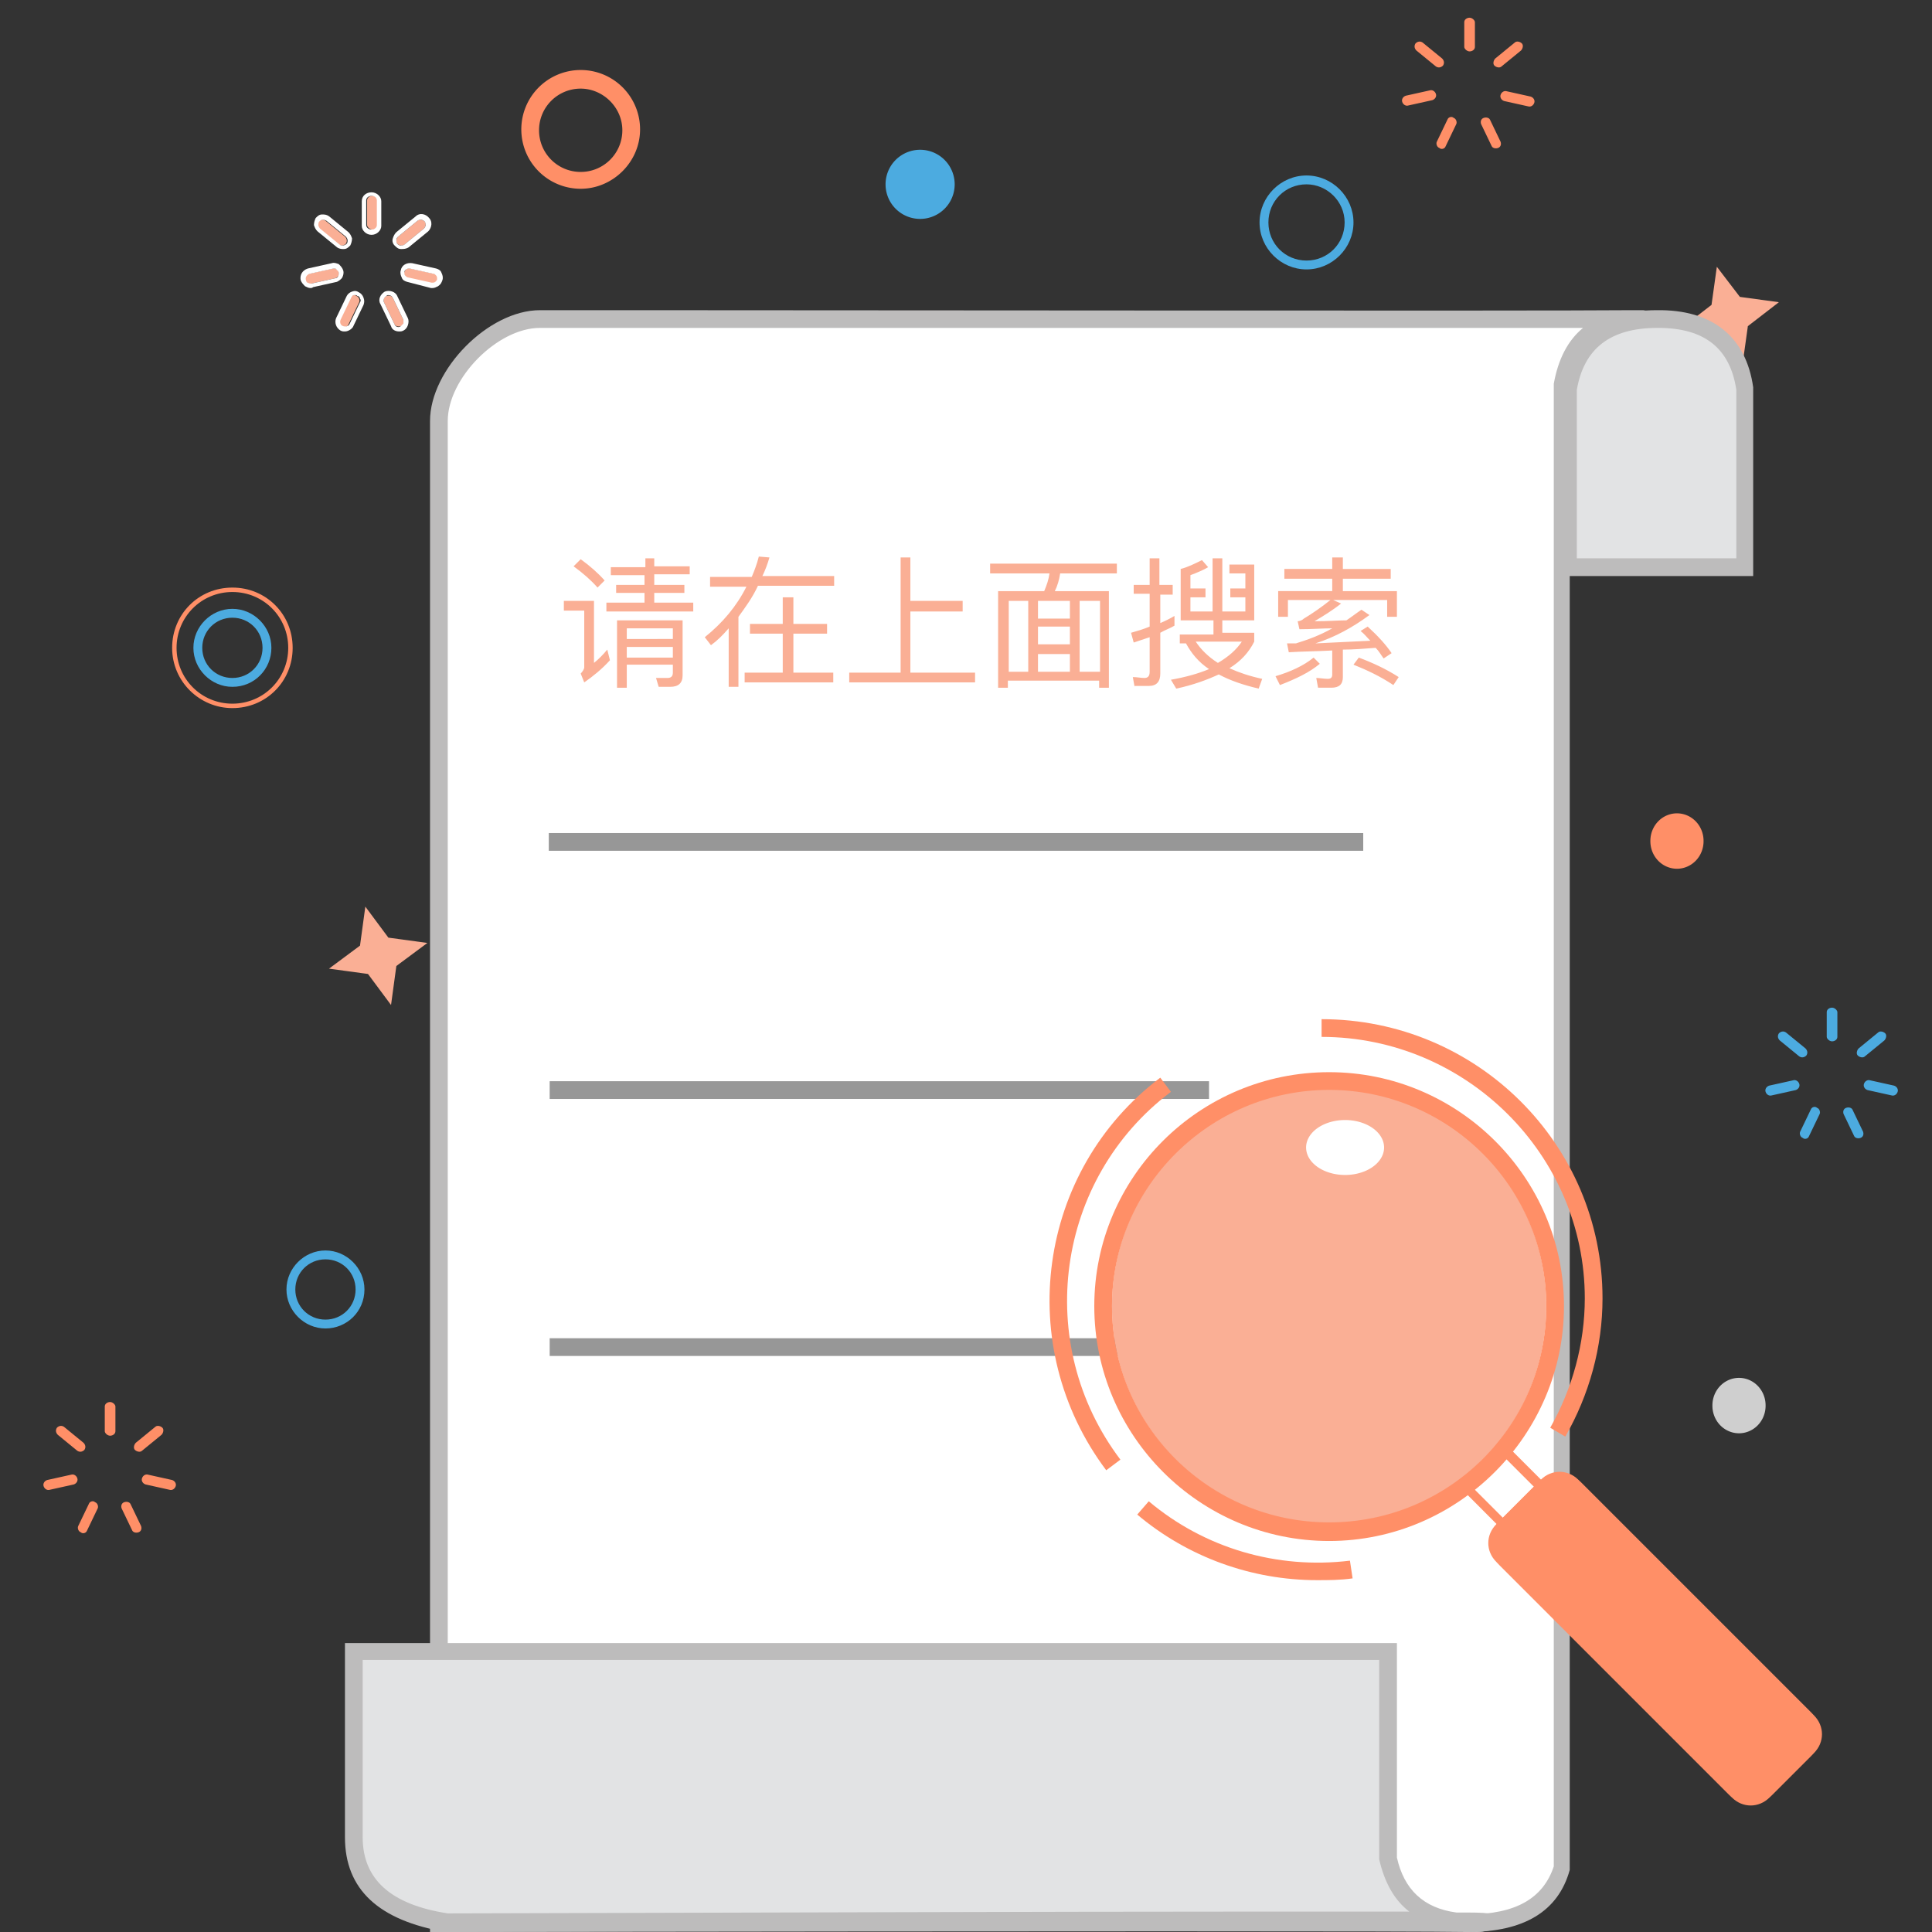 <?xml version="1.0" standalone="no"?><!DOCTYPE svg PUBLIC "-//W3C//DTD SVG 1.1//EN" "http://www.w3.org/Graphics/SVG/1.1/DTD/svg11.dtd"><svg t="1555641805132" class="icon" style="" viewBox="0 0 1024 1024" version="1.1" xmlns="http://www.w3.org/2000/svg" p-id="69311" xmlns:xlink="http://www.w3.org/1999/xlink" width="128" height="128"><rect x="0" y="0" width="1024" height="1024" fill="#333333" stroke="none"/><defs><style type="text/css"></style></defs><path d="M307.778 100.051a31.472 31.472 0 1 1 31.472-31.472c0 17.38-14.561 31.472-31.472 31.472z m0-53.079c-12.213 0-22.077 9.864-22.077 22.077s9.864 22.077 22.077 22.077 22.077-9.864 22.077-22.077S319.521 46.972 307.778 46.972z" fill="#FF8F67" p-id="69312"></path><path d="M874.735 445.769a14.561 14.092 90 1 0 28.183 0 14.561 14.092 90 1 0-28.183 0Z" fill="#FF8F67" p-id="69313"></path><path d="M907.616 744.983a14.561 14.092 90 1 0 28.183 0 14.561 14.092 90 1 0-28.183 0Z" fill="#CFCFCF" p-id="69314"></path><path d="M692.482 142.796c-13.622 0-24.895-11.273-24.895-24.895s11.273-24.895 24.895-24.895 24.895 11.273 24.895 24.895-11.273 24.895-24.895 24.895z m0-45.094c-11.273 0-20.198 8.925-20.198 20.198s8.925 20.198 20.198 20.198 20.198-8.925 20.198-20.198-9.394-20.198-20.198-20.198zM172.497 704.117c-11.273 0-20.668-9.394-20.668-20.668 0-11.273 9.394-20.668 20.668-20.668 11.273 0 20.668 9.394 20.668 20.668 0 11.743-9.394 20.668-20.668 20.668z m0-36.639c-8.925 0-15.971 7.046-15.971 15.971s7.046 15.971 15.971 15.971 15.971-7.046 15.971-15.971-7.046-15.971-15.971-15.971z" fill="#4CABE0" p-id="69315"></path><path d="M469.363 97.703a18.319 18.319 0 1 0 36.639 0 18.319 18.319 0 1 0-36.639 0Z" fill="#4CABE0" p-id="69316"></path><path d="M123.176 364.037c-11.273 0-20.668-9.394-20.668-20.668s9.394-20.668 20.668-20.668c11.273 0 20.668 9.394 20.668 20.668s-8.925 20.668-20.668 20.668z m0-36.639c-8.925 0-15.971 7.046-15.971 15.971s7.046 15.971 15.971 15.971 15.971-7.046 15.971-15.971-7.046-15.971-15.971-15.971z" fill="#4CABE0" p-id="69317"></path><path d="M123.176 375.31c-17.38 0-31.941-14.092-31.941-31.941s14.092-31.941 31.941-31.941 31.941 14.092 31.941 31.941-14.092 31.941-31.941 31.941z m0-61.534c-16.44 0-29.593 13.152-29.593 29.593s13.152 29.593 29.593 29.593 29.593-13.152 29.593-29.593-13.152-29.593-29.593-29.593zM55.535 745.453c0-1.409 1.409-2.349 2.818-2.349s2.818 1.409 2.818 2.349v13.152c0 1.409-1.409 2.349-2.818 2.349s-2.818-1.409-2.818-2.349v-13.152z m26.774 10.804c0.939-0.939 2.818-0.47 3.758 0.47 0.939 0.939 0.47 2.818-0.47 3.758l-10.334 8.455c-0.939 0.939-2.818 0.47-3.758-0.47-0.939-0.939-0.47-2.818 0.47-3.758l10.334-8.455z m8.925 28.183c1.409 0.47 2.349 1.879 1.879 3.288-0.47 1.409-1.879 2.349-3.288 1.879l-12.683-2.818c-1.409-0.47-2.349-1.879-1.879-3.288 0.47-1.409 1.879-2.349 3.288-1.879l12.683 2.818z m-16.44 24.426c0.47 1.409 0 2.818-1.409 3.288-1.409 0.47-2.818 0-3.288-0.939l-5.637-11.743c-0.47-1.409 0-2.818 1.409-3.288 1.409-0.47 2.818 0 3.288 0.939l5.637 11.743z m-28.653 2.349c-0.47 1.409-2.349 1.879-3.288 0.939-1.409-0.47-1.879-2.349-1.409-3.288l5.637-11.743c0.47-1.409 2.349-1.879 3.288-0.939 1.409 0.47 1.879 2.349 1.409 3.288l-5.637 11.743z m-19.728-21.607c-1.409 0.47-2.818-0.47-3.288-1.879-0.47-1.409 0.47-2.818 1.879-3.288l12.683-2.818c1.409-0.47 2.818 0.47 3.288 1.879 0.47 1.409-0.47 2.818-1.879 3.288l-12.683 2.818z m4.228-29.123c-0.939-0.939-1.409-2.349-0.47-3.758 0.939-0.939 2.349-1.409 3.758-0.47l10.334 8.455c0.939 0.939 1.409 2.349 0.47 3.758-0.939 0.939-2.349 1.409-3.758 0.47l-10.334-8.455zM776.093 11.743c0-1.409 1.409-2.349 2.818-2.349s2.818 1.409 2.818 2.349v13.152c0 1.409-1.409 2.349-2.818 2.349s-2.818-1.409-2.818-2.349V11.743z m26.774 10.804c0.939-0.939 2.818-0.47 3.758 0.47 0.939 0.939 0.47 2.818-0.47 3.758l-10.334 8.455c-0.939 0.939-2.818 0.47-3.758-0.47-0.939-0.939-0.47-2.818 0.47-3.758l10.334-8.455z m8.455 28.653c1.409 0.47 2.349 1.879 1.879 3.288-0.47 1.409-1.879 2.349-3.288 1.879l-12.683-2.818c-1.409-0.47-2.349-1.879-1.879-3.288 0.47-1.409 1.879-2.349 3.288-1.879l12.683 2.818z m-15.971 23.956c0.47 1.409 0 2.818-1.409 3.288-1.409 0.47-2.818 0-3.288-0.939l-5.637-11.743c-0.47-1.409 0-2.818 1.409-3.288 1.409-0.47 2.818 0 3.288 0.939l5.637 11.743z m-29.123 2.349c-0.47 1.409-2.349 1.879-3.288 0.939-1.409-0.47-1.879-2.349-1.409-3.288l5.637-11.743c0.47-1.409 2.349-1.879 3.288-0.939 1.409 0.47 1.879 2.349 1.409 3.288l-5.637 11.743zM746.501 55.897c-1.409 0.47-2.818-0.47-3.288-1.879-0.47-1.409 0.47-2.818 1.879-3.288l12.683-2.818c1.409-0.47 2.818 0.47 3.288 1.879 0.47 1.409-0.47 2.818-1.879 3.288l-12.683 2.818z m4.228-29.123c-0.939-0.939-1.409-2.349-0.47-3.758 0.939-0.939 2.349-1.409 3.758-0.47l10.334 8.455c0.939 0.939 1.409 2.349 0.47 3.758-0.939 0.939-2.349 1.409-3.758 0.47l-10.334-8.455z" fill="#FF8F67" p-id="69318"></path><path d="M968.211 536.426c0-1.409 1.409-2.349 2.818-2.349s2.818 1.409 2.818 2.349v13.152c0 1.409-1.409 2.349-2.818 2.349s-2.818-1.409-2.818-2.349v-13.152z m27.244 10.804c0.939-0.939 2.818-0.47 3.758 0.47 0.939 0.939 0.47 2.818-0.47 3.758l-10.334 8.455c-0.939 0.939-2.818 0.47-3.758-0.47-0.939-0.939-0.47-2.818 0.47-3.758l10.334-8.455z m8.455 28.183c1.409 0.47 2.349 1.879 1.879 3.288-0.47 1.409-1.879 2.349-3.288 1.879l-12.683-2.818c-1.409-0.47-2.349-1.879-1.879-3.288 0.47-1.409 1.879-2.349 3.288-1.879l12.683 2.818z m-16.44 24.426c0.47 1.409 0 2.818-1.409 3.288-1.409 0.47-2.818 0-3.288-0.939l-5.637-11.743c-0.47-1.409 0-2.818 1.409-3.288 1.409-0.47 2.818 0 3.288 0.939l5.637 11.743z m-28.653 2.349c-0.47 1.409-2.349 1.879-3.288 0.939-1.409-0.47-1.879-2.349-1.409-3.288l5.637-11.743c0.47-1.409 2.349-1.879 3.288-0.939 1.409 0.47 1.879 2.349 1.409 3.288l-5.637 11.743z m-19.728-21.607c-1.409 0.47-2.818-0.47-3.288-1.879-0.47-1.409 0.47-2.818 1.879-3.288l12.683-2.818c1.409-0.47 2.818 0.47 3.288 1.879 0.47 1.409-0.47 2.818-1.879 3.288l-12.683 2.818z m4.228-29.123c-0.939-0.939-1.409-2.349-0.47-3.758 0.939-0.939 2.349-1.409 3.758-0.47l10.334 8.455c0.939 0.939 1.409 2.349 0.47 3.758-0.939 0.939-2.349 1.409-3.758 0.47l-10.334-8.455z" fill="#4CABE0" p-id="69319"></path><path d="M194.574 106.158c0-1.409 1.409-2.349 2.818-2.349s2.818 1.409 2.818 2.349v13.152c0 1.409-1.409 2.349-2.818 2.349s-2.818-1.409-2.818-2.349v-13.152z m26.774 10.804c0.939-0.939 2.818-0.47 3.758 0.47 0.939 0.939 0.47 2.818-0.47 3.758l-10.334 8.455c-0.939 0.939-2.818 0.47-3.758-0.47-0.939-0.939-0.47-2.818 0.47-3.758l10.334-8.455z m8.925 28.183c1.409 0.47 2.349 1.879 1.879 3.288-0.47 1.409-1.879 2.349-3.288 1.879l-12.683-2.818c-1.409-0.47-2.349-1.879-1.879-3.288 0.47-1.409 1.879-2.349 3.288-1.879l12.683 2.818z m-16.44 24.426c0.47 1.409 0 2.818-1.409 3.288-1.409 0.47-2.818 0-3.288-0.939l-5.637-11.743c-0.47-1.409 0-2.818 1.409-3.288 1.409-0.47 2.818 0 3.288 0.939l5.637 11.743z m-29.123 2.349c-0.47 1.409-2.349 1.879-3.288 0.939-1.409-0.47-1.879-2.349-1.409-3.288l5.637-11.743c0.47-1.409 2.349-1.879 3.288-0.939 1.409 0.47 1.879 2.349 1.409 3.288l-5.637 11.743zM164.981 150.312c-1.409 0.47-2.818-0.47-3.288-1.879-0.47-1.409 0.47-2.818 1.879-3.288l12.683-2.818c1.409-0.47 2.818 0.47 3.288 1.879 0.47 1.409-0.47 2.818-1.879 3.288l-12.683 2.818z m4.228-29.123c-0.939-0.939-1.409-2.349-0.47-3.758 0.939-0.939 2.349-1.409 3.758-0.47l10.334 8.455c0.939 0.939 1.409 2.349 0.47 3.758-0.939 0.939-2.349 1.409-3.758 0.47l-10.334-8.455z" fill="#FAAF95" p-id="69320"></path><path d="M182.831 175.677c-0.939 0-1.409 0-2.349-0.47-2.349-1.409-3.288-4.228-2.349-6.576l5.637-11.743c0.47-0.939 1.409-1.879 2.818-2.349 1.409-0.47 2.349-0.47 3.758 0.47 0.939 0.47 1.879 1.409 2.349 2.818 0.47 1.409 0.47 2.349 0 3.758l-5.637 11.743c-0.939 1.409-2.818 2.349-4.228 2.349z m5.637-19.259H187.528c-0.47 0-0.939 0.47-1.409 1.409l-5.637 11.743c-0.47 1.409 0 2.818 1.409 3.288 1.409 0.47 2.818 0 3.288-0.939l5.637-11.743c0.47-0.47 0.47-1.409 0-1.879 0-0.47-0.47-1.409-1.409-1.409-0.47-0.47-0.47-0.47-0.939-0.47z m23.017 19.259c-1.879 0-3.758-0.939-4.228-2.818L201.62 161.116c-1.409-2.349 0-5.167 2.349-6.576 2.349-0.939 5.637 0 6.576 2.349l5.637 11.743c0.47 0.939 0.47 2.349 0 3.758-0.47 1.409-1.409 2.349-2.349 2.818-0.939 0.47-1.409 0.47-2.349 0.47z m-5.637-19.259c-0.47 0-0.939 0-0.939 0.47-1.409 0.47-1.879 2.349-1.409 3.288l5.637 11.743c0.47 1.409 2.349 1.879 3.288 0.939l1.409-1.409v-1.879l-5.637-11.743c-0.47-0.939-1.409-1.409-2.349-1.409z m-41.336-3.758c-0.939 0-1.879-0.47-2.818-0.939-0.939-0.939-1.879-1.879-2.349-3.288-0.47-2.818 0.939-5.167 3.758-6.106l12.683-2.818c1.409-0.47 2.349 0 3.758 0.47 0.939 0.939 1.879 1.879 2.349 3.288 0.47 1.409 0 2.818-0.47 3.758-0.47 0.939-1.879 1.879-2.818 2.349l-12.683 2.818c-0.47 0.47-0.939 0.47-1.409 0.47z m12.683-10.334h-0.47l-12.683 2.818c-1.409 0.47-2.349 1.879-1.879 3.288 0 0.47 0.47 1.409 0.939 1.409 0.939 0.47 1.409 0.47 1.879 0.47l12.683-2.818c0.47 0 1.409-0.47 1.409-0.939 0.47-0.47 0.47-1.409 0.47-1.879s-0.47-1.409-0.939-1.409c-0.47-0.939-0.939-0.939-1.409-0.939z m52.139 10.334h-0.939l-12.683-3.288c-1.409-0.47-2.349-0.939-2.818-2.349-0.47-0.939-0.939-2.349-0.47-3.758 0.47-2.818 3.288-4.228 6.106-3.758l12.683 2.818c1.409 0.47 2.349 0.939 2.818 2.349 0.47 0.939 0.939 2.349 0.47 3.758-0.47 1.409-0.939 2.349-2.349 3.288-0.939 0.47-1.879 0.939-2.818 0.939z m-12.683-10.334c-0.939 0-2.349 0.939-2.349 1.879 0 0.47 0 1.409 0.47 1.879 0.47 0.47 0.939 0.939 1.409 0.939l12.683 2.818c0.47 0 1.409 0 1.879-0.47 0.47-0.47 0.939-0.939 0.939-1.409 0-0.47 0-1.409-0.47-1.879-0.47-0.47-0.939-0.939-1.409-0.939l-12.683-2.818h-0.47z m-3.758-10.334h-0.47c-1.409 0-2.349-0.939-3.288-1.879-0.939-0.939-1.409-2.349-0.939-3.758s0.939-2.349 1.879-3.288l10.334-8.455c1.879-1.879 5.167-1.409 7.046 0.939 1.879 1.879 1.409 5.167-0.47 7.046l-10.334 8.455c-1.409 0.939-2.818 0.939-3.758 0.939z m8.455-15.031L211.014 125.417c-0.47 0.47-0.939 0.939-0.939 1.879 0 0.47 0 1.409 0.47 1.879s0.939 0.939 1.879 0.939c0.47 0 1.409 0 1.879-0.47l10.334-8.455c0.939-0.939 1.409-2.349 0.47-3.758-0.939-0.939-2.349-1.409-3.758-0.47z m-39.927 15.031c-0.939 0-2.349-0.47-2.818-0.939l-10.334-8.455c-0.939-0.939-1.409-1.879-1.879-3.288 0-1.409 0.47-2.818 0.939-3.758 0.939-0.939 1.879-1.879 3.288-1.879 1.409 0 2.349 0 3.758 0.939l10.334 8.455c0.939 0.939 1.409 1.879 1.879 3.288 0 1.409-0.47 2.818-0.939 3.758-0.939 0.939-1.879 1.879-3.288 1.879h-0.939z m-10.334-15.501c-0.939 0-1.409 0.47-1.879 0.939-0.47 0.47-0.47 1.409-0.47 1.879 0 0.47 0.47 1.409 0.939 1.879l10.334 8.455c0.47 0.47 0.939 0.47 1.879 0.47 0.47 0 1.409-0.47 1.879-0.939 0.47-0.47 0.47-1.409 0.47-1.879 0-0.47-0.47-1.409-0.939-1.879l-10.334-8.455c-0.939-0.47-1.409-0.47-1.879-0.47z m25.835 7.985c-2.818 0-5.167-2.349-5.167-4.697v-13.152c0-2.818 2.349-4.697 5.167-4.697 2.818 0 5.167 2.349 5.167 4.697v13.152c0 2.349-2.349 4.697-5.167 4.697z m0-20.668c-1.409 0-2.818 0.939-2.818 2.349v13.152c0 1.409 1.409 2.349 2.818 2.349s2.818-0.939 2.818-2.349v-13.152c0-1.409-1.409-2.349-2.818-2.349z" fill="#FFFFFF" p-id="69321"></path><path d="M195.044 516.228l-20.668-2.818 16.44-12.213 2.818-20.668 12.213 16.44 20.668 2.818-16.44 12.213-2.818 20.668z" fill="#FAAF95" p-id="69322"></path><path d="M910.904 176.617l-20.198-2.349 16.44-12.683 2.818-20.198 12.213 15.971 20.668 2.818-16.44 12.683-2.818 20.198z" fill="#FAAF95" p-id="69323"></path><path d="M830.581 300.624V206.209c4.228-24.426 20.198-36.639 47.442-37.108 27.244 0 43.215 12.213 46.503 37.108V300.624h-93.945z" fill="#E2E3E4" p-id="69324"></path><path d="M929.693 305.321h-103.809V205.27c4.697-26.774 22.547-40.866 52.139-40.866 29.593-0.47 47.442 14.092 51.2 40.866V305.321z m-94.415-9.394H920.299V206.679c-3.288-22.077-16.91-32.881-41.336-32.881h-0.47c-24.895 0-38.987 10.804-42.745 32.881v89.248z" fill="#BDBCBC" p-id="69325"></path><path d="M232.622 1019.303c335.383-0.47 516.697-0.47 544.411 0s44.624-9.394 50.73-29.123V204.33c4.228-23.956 18.319-35.699 42.275-35.229 36.169 0.47-559.442 0-583.868 0s-53.549 28.183-53.549 54.018V1019.303z" fill="#FFFFFF" p-id="69326"></path><path d="M777.972 1024h-0.939c-27.714-0.47-210.906-0.47-544.411 0h-4.697V223.119C227.924 195.875 258.926 164.404 286.17 164.404h49.321c122.128 0 478.65 0.47 529.85 0h5.637c3.288 0.47 5.167 1.879 5.167 4.697 0 3.288-1.879 4.228-5.167 4.697h-6.106c-18.789 0.939-29.123 10.804-32.881 31.002V991.119c-6.106 22.077-24.426 32.881-54.018 32.881z m-158.297-9.394H778.442c24.895 0 39.457-8.455 45.094-25.365V203.391c2.349-13.152 7.516-23.017 15.501-29.593H286.17c-22.547 0-48.851 26.774-48.851 49.321V1014.606H619.675z" fill="#BDBCBC" p-id="69327"></path><path d="M290.868 441.541h431.677v9.394H290.868zM291.337 573.064h349.475v9.394H291.337z" fill="#979797" p-id="69328"></path><path d="M291.337 709.284h417.116v9.394H291.337z" fill="#979797" p-id="69329"></path><path d="M187.528 875.567h548.169v109.446c5.167 23.956 22.547 35.229 51.2 34.29 28.653-1.409-154.539-1.409-550.048 0-32.881-5.167-49.321-20.668-49.321-45.094v-98.642z" fill="#E2E3E4" p-id="69330"></path><path d="M782.669 1024c-4.228 0-7.985-0.47-11.743-0.939-55.428-0.47-234.393-0.47-533.607 0.939h-0.939c-35.699-6.106-53.549-22.547-53.549-50.261v-102.87h557.563v113.673c3.758 16.91 14.092 26.774 31.472 29.123 8.455 0 13.622 0 16.91 0.47 5.637 0.47 5.637 1.879 5.637 4.228 0 4.697-4.228 4.697-7.516 5.167-1.409 0.47-2.818 0.47-4.228 0.47zM192.225 880.264v93.475c0 22.077 14.561 35.699 45.094 40.396 183.193-0.47 322.701-0.939 414.297-0.939h95.354c-7.985-6.106-13.152-15.501-15.971-27.714v-105.688H192.225z" fill="#BDBCBC" p-id="69331"></path><path d="M907.147 922.07l-144.675-145.145 23.486-23.486 144.675 144.675-23.486 23.956z m-138.099-145.145l138.099 138.099 16.44-16.44-138.099-138.099-16.44 16.44z" fill="#FF8F67" p-id="69332"></path><path d="M793.06 807.894l23.58-23.58c5.646-5.651 14.28-5.651 19.93 0l124.886 124.886c5.646 5.646 5.646 14.28 0 19.926l-23.58 23.58c-5.651 5.651-14.284 5.651-19.93 0l-124.886-124.886c-5.651-5.646-5.651-14.28 0-19.926z" fill="#FF8F67" p-id="69333"></path><path d="M927.908 956.031c-4.65 0-8.305-1.663-11.626-4.979l-121.565-121.569c-2.987-2.987-4.65-7.309-4.979-11.626 0-4.65 1.658-8.305 4.979-11.626l20.259-20.259c6.313-6.313 16.943-6.313 23.251 0l121.565 121.565c2.992 2.987 4.65 7.309 4.984 11.626 0 4.65-1.663 8.305-4.979 11.626l-20.264 20.259c-3.321 3.321-6.975 4.979-11.626 4.979z m-101.306-170.393c-3.321 0-5.975 1.329-8.3 3.654l-20.264 20.259c-2.325 2.325-3.321 5.317-3.654 8.305 0 3.321 1.329 5.98 3.654 8.305l121.565 121.565c4.321 4.321 12.293 4.321 16.609 0l20.259-20.259c2.325-2.325 3.321-5.317 3.654-8.305 0-3.321-1.329-5.98-3.654-8.305l-121.565-121.565c-2.325-2.325-5.313-3.321-8.305-3.654zM829.642 761.424l-7.985-4.697c11.743-20.668 18.319-44.624 18.319-68.58 0-76.095-62.943-138.569-139.508-138.569v-9.394c82.202 0 148.903 66.231 148.903 147.963 0 25.835-7.046 51.2-19.728 73.277zM586.324 779.273c-49.321-65.761-36.639-158.767 28.653-208.088l5.637 7.516c-61.064 46.033-73.277 133.402-26.774 194.936l-7.516 5.637zM698.119 837.519c-34.76 0-68.58-12.213-95.354-34.76l6.106-7.046c29.593 24.895 68.11 36.169 106.628 31.472l1.409 9.394c-6.576 0.939-12.683 0.939-18.789 0.939z" fill="#FF8F67" p-id="69334"></path><path d="M589.387 692.28a115.083 114.613 0 1 0 230.165 0 115.083 114.613 0 1 0-230.165 0Z" fill="#FAAF95" p-id="69335"></path><path d="M704.47 816.757C635.89 816.757 579.993 760.86 579.993 692.28S635.89 568.273 704.47 568.273 828.947 624.17 828.947 692.28 773.049 816.757 704.47 816.757z m0-239.09C641.057 577.668 589.387 629.337 589.387 692.28c0 63.413 51.67 114.613 115.083 114.613S819.552 755.693 819.552 692.28C819.552 629.337 767.883 577.668 704.47 577.668z" fill="#FF8F67" p-id="69336"></path><path d="M692.257 608.2a20.668 14.561 0 1 0 41.336 0 20.668 14.561 0 1 0-41.336 0Z" fill="#FFFFFF" p-id="69337"></path><path d="M314.824 318.473v32.881c2.349-1.879 4.697-4.228 7.046-7.046l1.409 5.637c-4.228 4.697-8.925 8.455-13.622 11.743l-1.879-4.697c0.939-0.939 1.879-2.349 1.879-3.288v-30.062h-10.804v-5.167h15.971z m5.637-10.804l-3.758 3.758c-3.288-3.758-7.516-7.516-12.683-11.273l3.758-3.758c5.167 3.758 9.394 7.516 12.683 11.273z m26.305-12.213v4.697h18.789v4.228h-18.789V310.018h15.971v4.228h-15.971V319.413h20.668v4.697h-46.033v-4.697h20.198v-5.167h-15.031V310.018h15.031v-5.167H323.748V300.624h18.319v-4.697h4.697z m-14.561 69.05h-5.167V328.807h34.76v29.123c0 4.228-2.349 6.106-6.576 6.106h-6.106l-1.409-4.697h6.106c1.879 0 2.818-0.939 2.818-2.818V352.294h-24.426v12.213z m24.426-31.472h-24.426v5.637H356.629v-5.637z m-24.426 15.501H356.629V342.899h-24.426v5.637zM376.827 341.96l-3.288-4.228c9.394-7.516 16.91-16.44 22.077-26.774h-19.259v-5.167h22.077c1.409-3.288 2.818-7.046 3.758-10.804l5.637 0.47c-0.939 3.288-2.349 7.046-3.758 9.864h38.048v5.167h-40.396c-2.818 6.106-6.576 11.273-10.334 16.44v37.108h-5.167v-31.002c-3.288 3.758-6.106 6.576-9.394 8.925z m38.048-11.273v-14.092h5.637v14.092h17.85v5.167h-17.85v20.668h21.138V361.688h-46.972v-5.167h20.198v-20.668h-17.38v-5.167h17.38zM482.515 295.457v23.017h27.714V324.11h-27.714v32.411h34.29V361.688H450.104v-5.167h27.244v-61.064h5.167zM591.961 298.745v5.167h-30.062c-0.47 3.288-1.409 6.576-2.818 9.394h28.653v51.2h-5.167v-3.758h-48.382v3.758h-5.167V313.306h24.426c1.409-3.288 2.349-6.106 2.818-9.394h-31.472v-5.167h67.171z m-46.972 57.306v-37.578h-10.334v37.578h10.334z m22.077-28.183v-9.394h-16.91v9.394h16.91z m0 13.622v-9.394h-16.91v9.394h16.91z m0 14.561v-9.394h-16.91v9.394h16.91z m15.971 0v-37.578h-10.804v37.578h10.804zM601.356 364.037l-0.939-5.167c2.349 0 4.228 0.47 6.106 0.47s2.818-0.939 2.818-3.288v-18.319l-8.455 2.818-1.409-5.167c3.288-0.939 6.576-1.879 9.864-3.288V314.716H600.886v-4.697h8.455v-14.092h5.167v14.092h7.046v5.167H614.978v15.031c2.349-0.939 5.167-2.349 7.516-3.758v5.167c-2.349 1.409-5.167 2.349-7.516 3.758V356.991c0 4.228-1.879 6.576-6.106 6.576h-7.516z m29.123-39.927h12.213v-28.183h5.167v28.183h12.213v-7.516h-7.985v-4.697h7.985v-7.985h-8.455v-4.697h13.152V328.807H647.858v6.576h16.91v4.697c-2.818 5.637-7.046 10.334-13.152 14.092 5.167 2.349 10.804 4.228 17.38 5.637l-1.879 5.167c-7.985-1.879-15.031-4.228-21.138-7.516-6.106 2.818-13.622 5.637-22.547 7.516l-2.818-4.697c7.985-1.409 14.561-3.288 20.198-5.637-5.637-3.758-9.394-8.455-12.213-13.622h-3.288v-4.697h17.85V328.807h-17.38v-27.244c3.758-0.939 7.516-2.818 11.273-4.697l3.288 3.758c-2.349 1.409-5.637 2.818-9.394 4.228v7.046h7.985v4.697h-7.985V324.11z m15.031 27.244c5.637-3.288 9.864-7.046 12.683-11.273H633.767c2.818 4.228 6.576 7.985 11.743 11.273zM699.528 351.824c-5.637 4.697-12.683 7.985-21.138 11.273l-2.349-4.697c7.985-2.349 15.031-5.637 20.198-9.864l3.288 3.288z m6.576-50.261v-6.106h5.637v6.106h25.365v5.167h-25.365v6.576h28.653v13.622h-5.167v-8.925h-28.653l4.228 1.879c-4.697 3.758-9.394 6.576-14.092 9.394 7.046 0 12.683-0.47 16.91-0.47 2.818-1.879 5.167-3.758 7.985-5.637l4.228 2.818c-8.925 6.576-18.319 11.743-28.653 15.031 9.864-0.47 19.259-0.939 29.123-1.409-1.879-1.879-3.288-3.758-5.167-5.167l3.758-2.349c5.637 5.167 9.864 9.864 12.683 14.092l-4.228 2.818c-1.409-1.879-2.349-3.758-4.228-5.637-6.106 0.47-11.743 0.939-17.38 0.939v14.561c0 3.758-1.879 5.637-6.106 5.637h-7.046l-0.939-5.167c1.879 0 4.228 0.47 6.106 0.47s2.349-0.939 2.349-2.349v-12.683c-8.455 0.47-15.971 0.47-23.017 0.939l-0.939-4.697h4.697c6.106-1.879 12.683-4.228 19.259-7.985-5.167 0-10.804 0.47-17.38 0.47l-0.939-4.228c0.939 0 2.349-0.47 3.288-1.409 4.697-2.818 9.394-6.106 14.092-9.864h-22.547v8.925h-5.167v-13.622h28.653v-6.576H680.739v-5.167h25.365z m35.229 57.306l-2.818 4.228c-7.046-4.697-14.092-7.985-21.138-10.804l2.818-3.758c7.516 2.818 14.561 6.106 21.138 10.334z" fill="#FAAF95" p-id="69338"></path></svg>